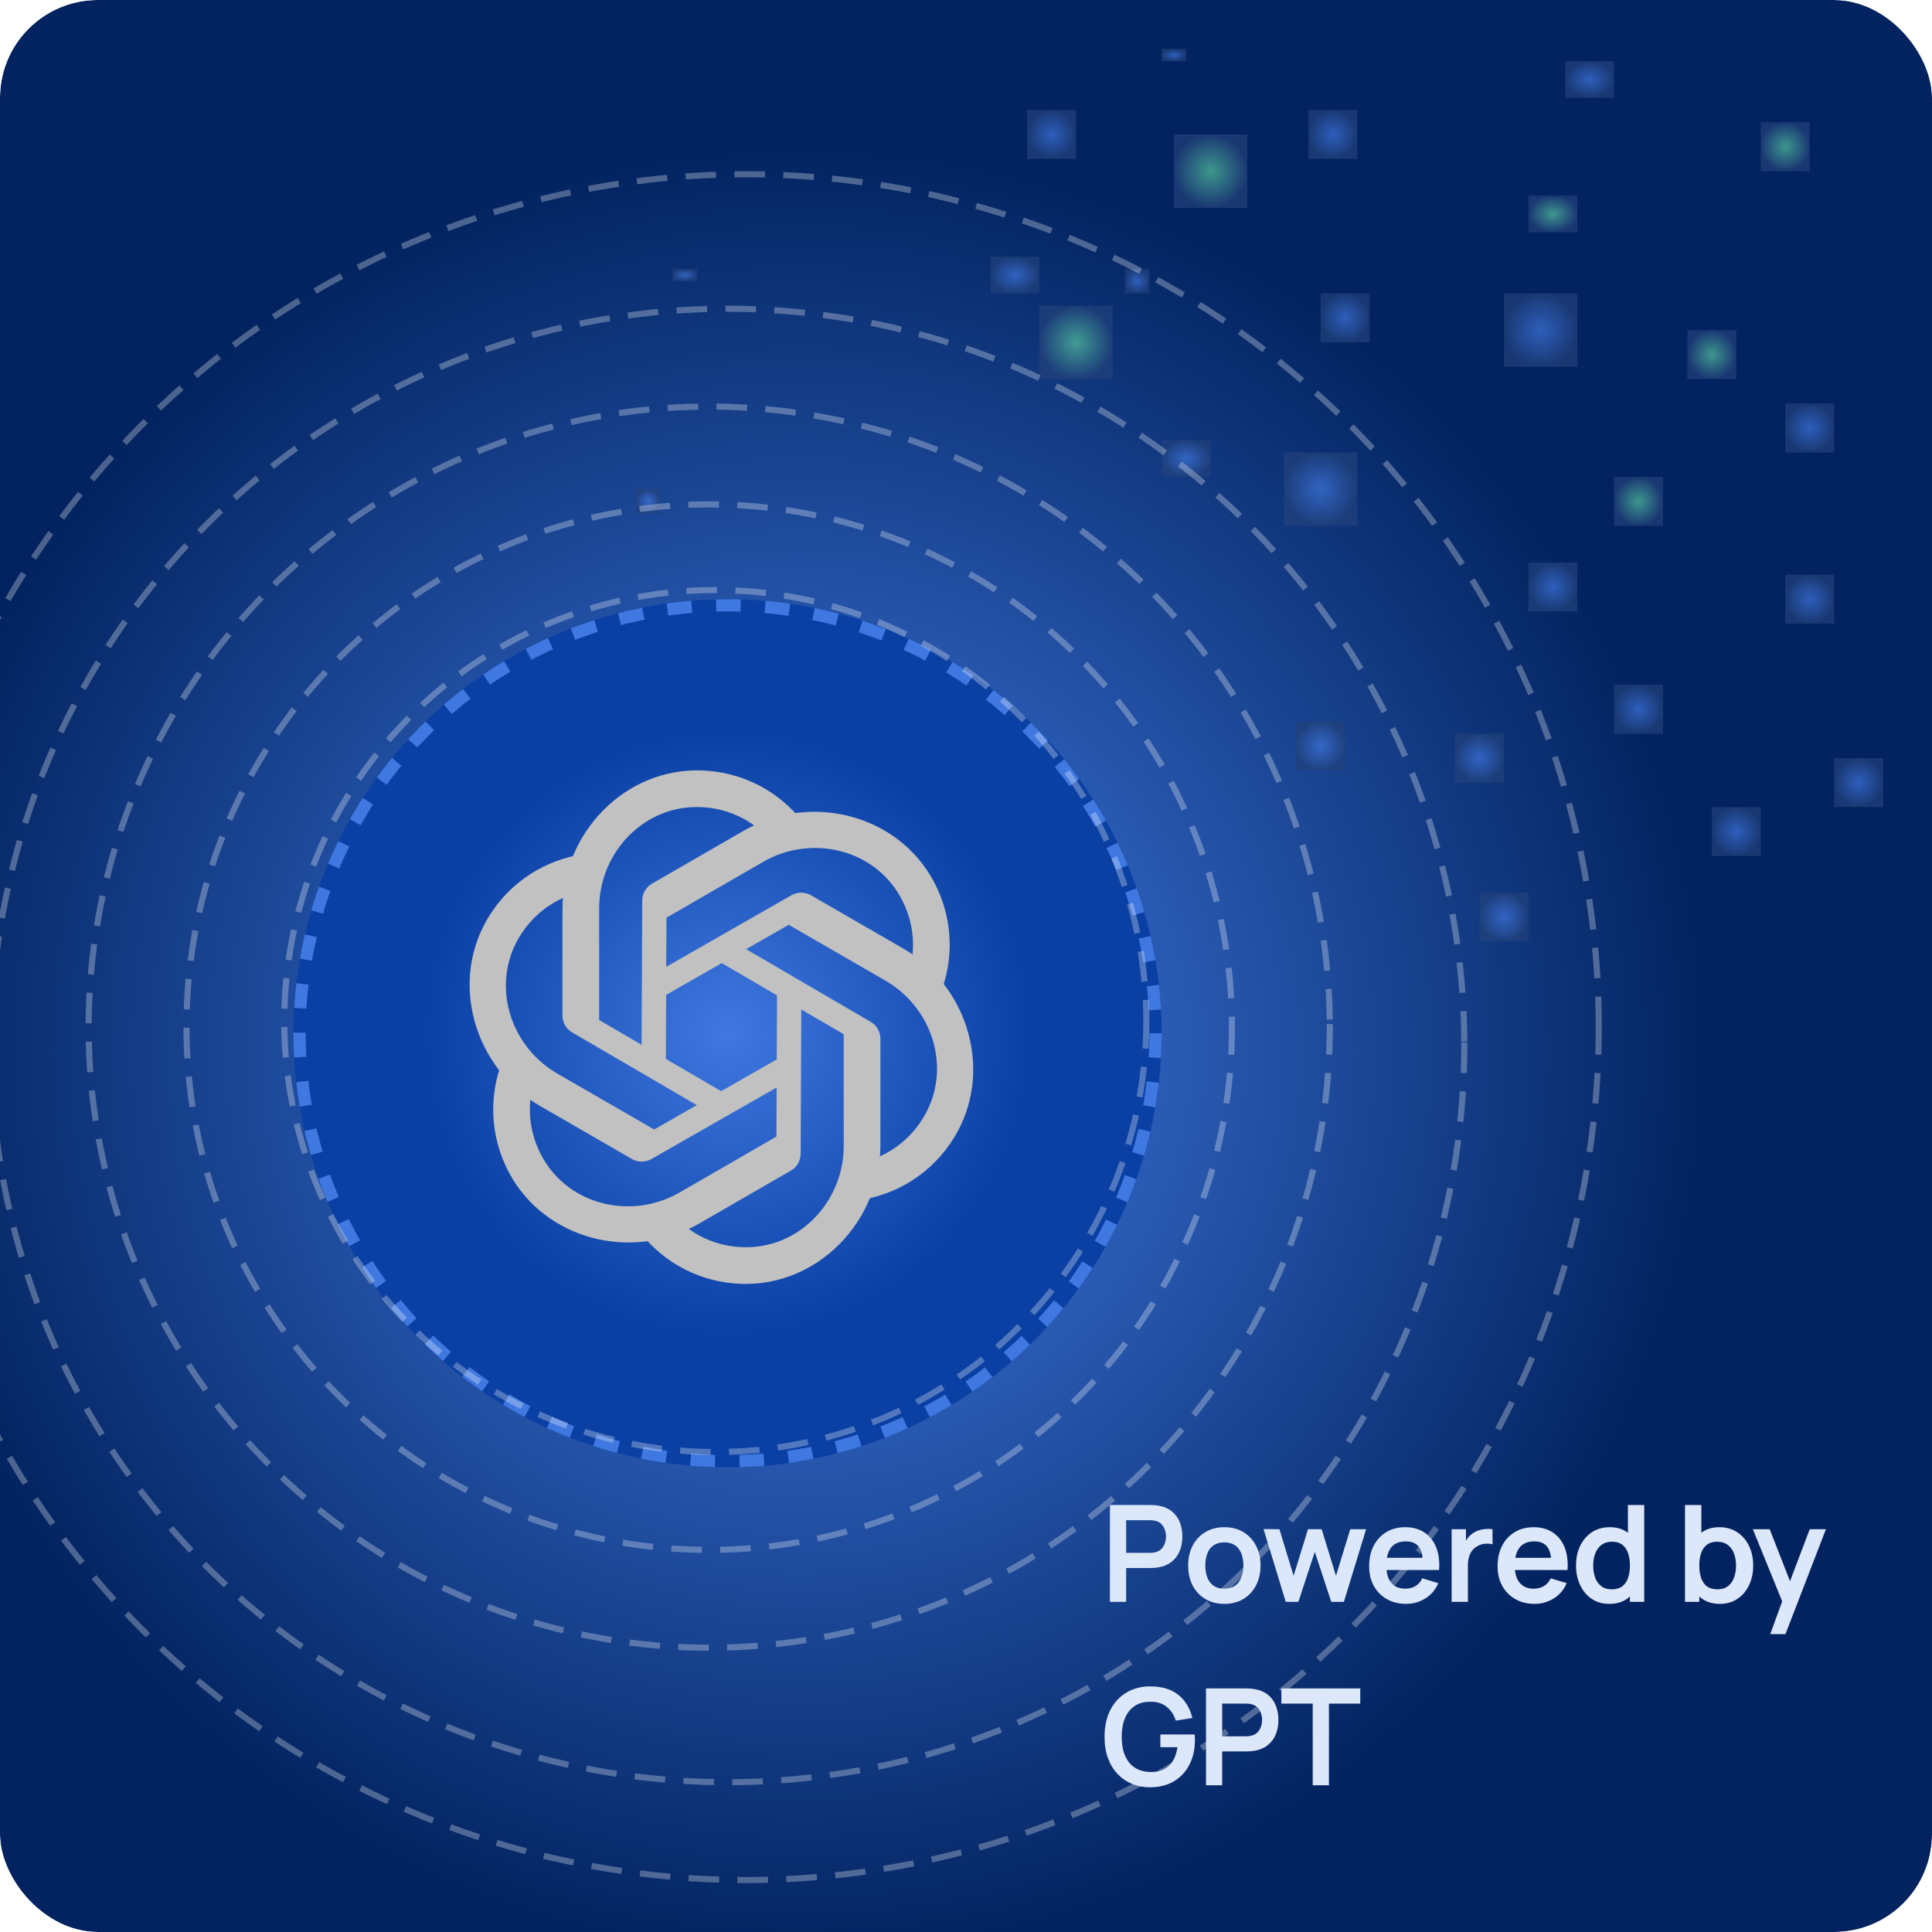 <svg width="158" height="158" viewBox="0 0 158 158" fill="none" xmlns="http://www.w3.org/2000/svg">
<g clip-path="url(#clip0_22_135)">
<rect width="158" height="158" rx="8" fill="white"/>
<g filter="url(#filter0_b_22_135)">
<ellipse cx="65.5" cy="86" rx="131.5" ry="126" fill="url(#paint0_radial_22_135)"/>
</g>
<g opacity="0.71">
<rect x="107" y="9" width="4" height="4" fill="url(#paint1_radial_22_135)"/>
<rect x="108" y="24" width="4" height="4" fill="url(#paint2_radial_22_135)"/>
<rect x="84" y="9" width="4" height="4" fill="url(#paint3_radial_22_135)"/>
<rect x="123" y="24" width="6" height="6" fill="url(#paint4_radial_22_135)"/>
<rect x="105" y="37" width="6" height="6" fill="url(#paint5_radial_22_135)"/>
<rect x="96" y="11" width="6" height="6" fill="url(#paint6_radial_22_135)"/>
<rect x="85" y="25" width="6" height="6" fill="url(#paint7_radial_22_135)"/>
<rect x="138" y="27" width="4" height="4" fill="url(#paint8_radial_22_135)"/>
<rect x="132" y="39" width="4" height="4" fill="url(#paint9_radial_22_135)"/>
<rect x="144" y="10" width="4" height="4" fill="url(#paint10_radial_22_135)"/>
<rect x="125" y="16" width="4" height="3" fill="url(#paint11_radial_22_135)"/>
<rect x="125" y="46" width="4" height="4" fill="url(#paint12_radial_22_135)"/>
<rect x="95" y="36" width="4" height="3" fill="url(#paint13_radial_22_135)"/>
<rect x="146" y="47" width="4" height="4" fill="url(#paint14_radial_22_135)"/>
<rect x="106" y="59" width="4" height="4" fill="url(#paint15_radial_22_135)"/>
<rect x="140" y="66" width="4" height="4" fill="url(#paint16_radial_22_135)"/>
<rect x="132" y="56" width="4" height="4" fill="url(#paint17_radial_22_135)"/>
<rect x="150" y="62" width="4" height="4" fill="url(#paint18_radial_22_135)"/>
<rect x="121" y="73" width="4" height="4" fill="url(#paint19_radial_22_135)"/>
<rect x="119" y="60" width="4" height="4" fill="url(#paint20_radial_22_135)"/>
<rect x="128" y="5" width="4" height="3" fill="url(#paint21_radial_22_135)"/>
<rect x="81" y="21" width="4" height="3" fill="url(#paint22_radial_22_135)"/>
<rect x="146" y="33" width="4" height="4" fill="url(#paint23_radial_22_135)"/>
<rect x="95" y="4" width="2" height="1" fill="url(#paint24_radial_22_135)"/>
<rect x="55" y="22" width="2" height="1" fill="url(#paint25_radial_22_135)"/>
<rect x="92" y="22" width="2" height="2" fill="url(#paint26_radial_22_135)"/>
<rect x="52" y="40" width="2" height="2" fill="url(#paint27_radial_22_135)"/>
</g>
<g filter="url(#filter1_f_22_135)">
<circle cx="59.5" cy="84.5" r="35.5" fill="url(#paint28_radial_22_135)"/>
<circle cx="59.5" cy="84.5" r="35" stroke="#3F78E0" stroke-dasharray="2 2"/>
</g>
<circle cx="58.5" cy="83.5" r="35.25" stroke="white" stroke-opacity="0.29" stroke-width="0.5" stroke-linecap="square" stroke-dasharray="2 2"/>
<circle cx="58" cy="84" r="42.75" stroke="white" stroke-opacity="0.29" stroke-width="0.5" stroke-linecap="square" stroke-dasharray="2 2"/>
<circle cx="58" cy="84" r="50.75" stroke="white" stroke-opacity="0.29" stroke-width="0.5" stroke-linecap="square" stroke-dasharray="2 2"/>
<circle cx="59.5" cy="85.5" r="60.25" stroke="white" stroke-opacity="0.29" stroke-width="0.5" stroke-linecap="square" stroke-dasharray="2 2"/>
<circle cx="61" cy="84" r="69.75" stroke="white" stroke-opacity="0.29" stroke-width="0.5" stroke-linecap="square" stroke-dasharray="2 2"/>
<path d="M65.7 67.27L63.33 69.1C61.725 67.033 59.262 65.891 56.633 66.008C52.313 66.2 49 69.953 49 74.277V83.42L59.5 89.54L58.5 91.26L46.794 84.433C46.302 84.146 46 83.62 46 83.051V74.364C46 68.1 51.129 62.79 57.39 63.007C60.669 63.12 63.68 64.663 65.7 67.27Z" fill="#C1C1C1"/>
<path d="M47.861 69.833L48.261 72.8C45.669 73.157 43.448 74.719 42.235 77.054C40.241 80.891 41.835 85.636 45.58 87.799L53.498 92.37L64.048 86.337L65.038 88.063L53.273 94.787C52.779 95.069 52.172 95.068 51.679 94.784L44.156 90.441C38.73 87.308 36.696 80.211 40.014 74.898C41.752 72.114 44.594 70.279 47.861 69.833Z" fill="#C1C1C1"/>
<path d="M41.161 86.563L43.931 87.7C42.944 90.123 43.186 92.828 44.602 95.046C46.928 98.691 51.835 99.684 55.579 97.522L63.497 92.95L63.547 80.797L65.537 80.803L65.478 94.354C65.476 94.923 65.171 95.448 64.678 95.733L57.155 100.076C51.73 103.208 44.567 101.421 41.624 95.891C40.083 92.994 39.914 89.616 41.161 86.563Z" fill="#C1C1C1"/>
<path d="M52.3 100.73L54.67 98.9C56.275 100.967 58.738 102.109 61.367 101.992C65.687 101.8 69 98.047 69 93.723V84.58L58.5 78.46L59.5 76.74L71.206 83.567C71.698 83.854 72 84.38 72 84.949V93.636C72 99.9 66.87 105.21 60.61 104.994C57.331 104.88 54.32 103.337 52.3 100.73Z" fill="#C1C1C1"/>
<path d="M70.139 98.167L69.739 95.2C72.331 94.843 74.552 93.281 75.765 90.946C77.759 87.109 76.165 82.364 72.42 80.201L64.502 75.63L53.952 81.663L52.962 79.937L64.727 73.213C65.221 72.931 65.828 72.932 66.321 73.216L73.844 77.559C79.269 80.691 81.303 87.788 77.985 93.102C76.248 95.886 73.406 97.721 70.139 98.167Z" fill="#C1C1C1"/>
<path d="M76.839 81.437L74.069 80.3C75.056 77.877 74.814 75.172 73.398 72.954C71.072 69.309 66.165 68.316 62.421 70.478L54.503 75.05L54.453 87.203L52.463 87.197L52.522 73.646C52.524 73.077 52.829 72.552 53.322 72.267L60.845 67.924C66.27 64.792 73.433 66.579 76.376 72.109C77.917 75.006 78.086 78.384 76.839 81.437Z" fill="#C1C1C1"/>
<path d="M90.77 131V123.08H94.043C94.12 123.08 94.219 123.084 94.34 123.091C94.46 123.095 94.572 123.106 94.675 123.124C95.133 123.194 95.511 123.346 95.808 123.58C96.109 123.815 96.331 124.112 96.474 124.471C96.62 124.827 96.694 125.223 96.694 125.659C96.694 126.092 96.62 126.488 96.474 126.847C96.327 127.203 96.103 127.498 95.802 127.733C95.505 127.968 95.13 128.12 94.675 128.189C94.572 128.204 94.459 128.215 94.334 128.223C94.213 128.23 94.116 128.233 94.043 128.233H92.096V131H90.77ZM92.096 126.996H93.987C94.061 126.996 94.143 126.992 94.235 126.985C94.327 126.978 94.411 126.963 94.488 126.941C94.708 126.886 94.88 126.789 95.005 126.649C95.133 126.51 95.223 126.352 95.275 126.176C95.329 126 95.357 125.828 95.357 125.659C95.357 125.491 95.329 125.318 95.275 125.142C95.223 124.963 95.133 124.803 95.005 124.664C94.88 124.525 94.708 124.427 94.488 124.372C94.411 124.35 94.327 124.338 94.235 124.334C94.143 124.327 94.061 124.323 93.987 124.323H92.096V126.996ZM100.122 131.165C99.528 131.165 99.009 131.031 98.566 130.763C98.122 130.496 97.777 130.127 97.532 129.658C97.29 129.185 97.169 128.642 97.169 128.03C97.169 127.407 97.293 126.86 97.543 126.391C97.792 125.922 98.138 125.555 98.582 125.291C99.026 125.027 99.539 124.895 100.122 124.895C100.72 124.895 101.241 125.029 101.684 125.296C102.128 125.564 102.473 125.934 102.718 126.407C102.964 126.877 103.087 127.418 103.087 128.03C103.087 128.646 102.962 129.19 102.713 129.663C102.467 130.133 102.122 130.501 101.679 130.769C101.235 131.033 100.716 131.165 100.122 131.165ZM100.122 129.922C100.65 129.922 101.043 129.746 101.299 129.394C101.556 129.042 101.684 128.587 101.684 128.03C101.684 127.454 101.554 126.996 101.294 126.655C101.033 126.31 100.643 126.138 100.122 126.138C99.766 126.138 99.473 126.219 99.242 126.38C99.015 126.538 98.846 126.759 98.736 127.045C98.626 127.328 98.571 127.656 98.571 128.03C98.571 128.606 98.701 129.066 98.962 129.41C99.226 129.751 99.612 129.922 100.122 129.922ZM105.149 131L103.334 125.049L104.632 125.06L105.792 128.871L106.969 125.06H108.086L109.257 128.871L110.423 125.06H111.721L109.906 131H108.872L107.525 126.913L106.183 131H105.149ZM114.999 131.165C114.398 131.165 113.87 131.035 113.415 130.774C112.961 130.514 112.605 130.153 112.348 129.691C112.095 129.229 111.969 128.697 111.969 128.096C111.969 127.447 112.094 126.884 112.343 126.407C112.592 125.927 112.939 125.555 113.382 125.291C113.826 125.027 114.339 124.895 114.922 124.895C115.538 124.895 116.061 125.04 116.49 125.329C116.923 125.615 117.243 126.021 117.452 126.545C117.661 127.069 117.74 127.687 117.689 128.398H116.374V127.914C116.371 127.269 116.257 126.798 116.033 126.501C115.81 126.204 115.458 126.055 114.977 126.055C114.435 126.055 114.031 126.224 113.767 126.561C113.503 126.895 113.371 127.385 113.371 128.03C113.371 128.631 113.503 129.097 113.767 129.427C114.031 129.757 114.416 129.922 114.922 129.922C115.249 129.922 115.529 129.85 115.764 129.707C116.002 129.561 116.186 129.35 116.314 129.075L117.623 129.471C117.396 130.006 117.044 130.422 116.567 130.719C116.094 131.016 115.571 131.165 114.999 131.165ZM112.953 128.398V127.397H117.04V128.398H112.953ZM118.716 131V125.06H119.888V126.506L119.745 126.319C119.818 126.121 119.915 125.942 120.036 125.78C120.161 125.615 120.309 125.48 120.482 125.373C120.628 125.274 120.79 125.197 120.966 125.142C121.145 125.084 121.329 125.049 121.516 125.038C121.703 125.023 121.884 125.031 122.06 125.06V126.297C121.884 126.246 121.681 126.23 121.45 126.248C121.222 126.266 121.017 126.33 120.834 126.44C120.65 126.539 120.5 126.666 120.383 126.82C120.269 126.974 120.185 127.15 120.13 127.348C120.075 127.542 120.047 127.753 120.047 127.98V131H118.716ZM125.503 131.165C124.901 131.165 124.373 131.035 123.919 130.774C123.464 130.514 123.108 130.153 122.852 129.691C122.599 129.229 122.472 128.697 122.472 128.096C122.472 127.447 122.597 126.884 122.846 126.407C123.096 125.927 123.442 125.555 123.886 125.291C124.329 125.027 124.843 124.895 125.426 124.895C126.042 124.895 126.564 125.04 126.993 125.329C127.426 125.615 127.747 126.021 127.956 126.545C128.165 127.069 128.244 127.687 128.192 128.398H126.878V127.914C126.874 127.269 126.76 126.798 126.537 126.501C126.313 126.204 125.961 126.055 125.481 126.055C124.938 126.055 124.535 126.224 124.271 126.561C124.007 126.895 123.875 127.385 123.875 128.03C123.875 128.631 124.007 129.097 124.271 129.427C124.535 129.757 124.92 129.922 125.426 129.922C125.752 129.922 126.033 129.85 126.267 129.707C126.506 129.561 126.689 129.35 126.817 129.075L128.126 129.471C127.899 130.006 127.547 130.422 127.07 130.719C126.597 131.016 126.075 131.165 125.503 131.165ZM123.457 128.398V127.397H127.543V128.398H123.457ZM131.601 131.165C131.055 131.165 130.578 131.028 130.171 130.752C129.764 130.477 129.449 130.103 129.225 129.63C129.001 129.157 128.889 128.624 128.889 128.03C128.889 127.429 129.001 126.893 129.225 126.424C129.452 125.951 129.773 125.579 130.187 125.307C130.602 125.032 131.089 124.895 131.65 124.895C132.215 124.895 132.688 125.032 133.069 125.307C133.454 125.579 133.746 125.951 133.944 126.424C134.142 126.897 134.241 127.432 134.241 128.03C134.241 128.62 134.142 129.154 133.944 129.63C133.746 130.103 133.451 130.477 133.058 130.752C132.666 131.028 132.18 131.165 131.601 131.165ZM131.804 129.977C132.16 129.977 132.446 129.896 132.662 129.735C132.882 129.57 133.042 129.341 133.141 129.047C133.244 128.754 133.295 128.415 133.295 128.03C133.295 127.641 133.244 127.302 133.141 127.012C133.042 126.719 132.886 126.492 132.673 126.33C132.461 126.165 132.186 126.083 131.848 126.083C131.493 126.083 131.199 126.171 130.968 126.347C130.737 126.519 130.567 126.754 130.457 127.051C130.347 127.344 130.292 127.671 130.292 128.03C130.292 128.393 130.345 128.723 130.451 129.02C130.561 129.313 130.728 129.546 130.952 129.718C131.176 129.891 131.46 129.977 131.804 129.977ZM133.295 131V126.831H133.13V123.08H134.466V131H133.295ZM140.665 131.165C140.086 131.165 139.6 131.028 139.208 130.752C138.815 130.477 138.52 130.103 138.322 129.63C138.124 129.154 138.025 128.62 138.025 128.03C138.025 127.432 138.124 126.897 138.322 126.424C138.52 125.951 138.81 125.579 139.191 125.307C139.576 125.032 140.051 124.895 140.616 124.895C141.177 124.895 141.662 125.032 142.073 125.307C142.487 125.579 142.808 125.951 143.036 126.424C143.263 126.893 143.377 127.429 143.377 128.03C143.377 128.624 143.265 129.157 143.041 129.63C142.817 130.103 142.502 130.477 142.095 130.752C141.688 131.028 141.211 131.165 140.665 131.165ZM137.8 131V123.08H139.136V126.831H138.971V131H137.8ZM140.462 129.977C140.806 129.977 141.09 129.891 141.314 129.718C141.538 129.546 141.703 129.313 141.809 129.02C141.919 128.723 141.974 128.393 141.974 128.03C141.974 127.671 141.919 127.344 141.809 127.051C141.699 126.754 141.529 126.519 141.298 126.347C141.067 126.171 140.773 126.083 140.418 126.083C140.08 126.083 139.805 126.165 139.593 126.33C139.38 126.492 139.222 126.719 139.12 127.012C139.021 127.302 138.971 127.641 138.971 128.03C138.971 128.415 139.021 128.754 139.12 129.047C139.222 129.341 139.382 129.57 139.598 129.735C139.818 129.896 140.106 129.977 140.462 129.977ZM144.772 133.64L145.916 130.499L145.938 131.424L143.348 125.06H144.728L146.565 129.768H146.213L148.001 125.06H149.326L146.015 133.64H144.772ZM94.037 146.165C93.524 146.165 93.041 146.075 92.591 145.895C92.143 145.712 91.749 145.444 91.408 145.092C91.071 144.74 90.807 144.31 90.616 143.8C90.425 143.287 90.33 142.7 90.33 142.04C90.33 141.175 90.491 140.436 90.814 139.823C91.137 139.207 91.579 138.736 92.139 138.41C92.701 138.08 93.333 137.915 94.037 137.915C95.012 137.915 95.784 138.142 96.353 138.597C96.924 139.048 97.311 139.682 97.513 140.5L96.16 140.714C96.01 140.245 95.764 139.871 95.423 139.592C95.082 139.31 94.647 139.169 94.12 139.169C93.588 139.162 93.146 139.277 92.794 139.515C92.442 139.754 92.176 140.089 91.996 140.522C91.82 140.955 91.733 141.461 91.733 142.04C91.733 142.619 91.82 143.123 91.996 143.552C92.172 143.978 92.436 144.31 92.788 144.548C93.144 144.786 93.588 144.909 94.12 144.916C94.519 144.92 94.869 144.849 95.17 144.702C95.471 144.552 95.716 144.326 95.907 144.025C96.098 143.721 96.226 143.342 96.292 142.887H94.895V141.847H97.7C97.707 141.906 97.713 141.992 97.716 142.106C97.72 142.22 97.722 142.287 97.722 142.309C97.722 143.057 97.573 143.723 97.276 144.306C96.983 144.885 96.561 145.34 96.011 145.67C95.462 146 94.803 146.165 94.037 146.165ZM98.627 146V138.08H101.899C101.976 138.08 102.075 138.084 102.196 138.091C102.317 138.095 102.429 138.106 102.532 138.124C102.99 138.194 103.368 138.346 103.665 138.58C103.965 138.815 104.187 139.112 104.33 139.471C104.477 139.827 104.55 140.223 104.55 140.659C104.55 141.092 104.477 141.488 104.33 141.847C104.183 142.203 103.96 142.498 103.659 142.733C103.362 142.968 102.986 143.12 102.532 143.189C102.429 143.204 102.315 143.215 102.191 143.223C102.07 143.23 101.972 143.233 101.899 143.233H99.952V146H98.627ZM99.952 141.996H101.844C101.917 141.996 102 141.992 102.092 141.985C102.183 141.978 102.268 141.963 102.345 141.941C102.565 141.886 102.737 141.789 102.862 141.649C102.99 141.51 103.08 141.352 103.131 141.176C103.186 141 103.214 140.828 103.214 140.659C103.214 140.491 103.186 140.318 103.131 140.142C103.08 139.963 102.99 139.803 102.862 139.664C102.737 139.525 102.565 139.427 102.345 139.372C102.268 139.35 102.183 139.338 102.092 139.334C102 139.327 101.917 139.323 101.844 139.323H99.952V141.996ZM107.355 146V139.323H104.792V138.08H111.244V139.323H108.681V146H107.355Z" fill="#DCE7F9"/>
</g>
<defs>
<filter id="filter0_b_22_135" x="-70" y="-44" width="271" height="260" filterUnits="userSpaceOnUse" color-interpolation-filters="sRGB">
<feFlood flood-opacity="0" result="BackgroundImageFix"/>
<feGaussianBlur in="BackgroundImageFix" stdDeviation="2"/>
<feComposite in2="SourceAlpha" operator="in" result="effect1_backgroundBlur_22_135"/>
<feBlend mode="normal" in="SourceGraphic" in2="effect1_backgroundBlur_22_135" result="shape"/>
</filter>
<filter id="filter1_f_22_135" x="5" y="30" width="109" height="109" filterUnits="userSpaceOnUse" color-interpolation-filters="sRGB">
<feFlood flood-opacity="0" result="BackgroundImageFix"/>
<feBlend mode="normal" in="SourceGraphic" in2="BackgroundImageFix" result="shape"/>
<feGaussianBlur stdDeviation="9.5" result="effect1_foregroundBlur_22_135"/>
</filter>
<radialGradient id="paint0_radial_22_135" cx="0" cy="0" r="1" gradientUnits="userSpaceOnUse" gradientTransform="translate(65.5 86) rotate(128.804) scale(86.515 87.388)">
<stop offset="0.07" stop-color="#3F78E0"/>
<stop offset="0.858" stop-color="#02235F"/>
</radialGradient>
<radialGradient id="paint1_radial_22_135" cx="0" cy="0" r="1" gradientUnits="userSpaceOnUse" gradientTransform="translate(109 11) rotate(90) scale(2)">
<stop stop-color="#3F78E0"/>
<stop offset="1" stop-color="#22417A"/>
</radialGradient>
<radialGradient id="paint2_radial_22_135" cx="0" cy="0" r="1" gradientUnits="userSpaceOnUse" gradientTransform="translate(110 26) rotate(90) scale(2)">
<stop stop-color="#3F78E0"/>
<stop offset="1" stop-color="#22417A"/>
</radialGradient>
<radialGradient id="paint3_radial_22_135" cx="0" cy="0" r="1" gradientUnits="userSpaceOnUse" gradientTransform="translate(86 11) rotate(90) scale(2)">
<stop stop-color="#3F78E0"/>
<stop offset="1" stop-color="#22417A"/>
</radialGradient>
<radialGradient id="paint4_radial_22_135" cx="0" cy="0" r="1" gradientUnits="userSpaceOnUse" gradientTransform="translate(126 27) rotate(90) scale(3)">
<stop stop-color="#3F78E0"/>
<stop offset="1" stop-color="#22417A"/>
</radialGradient>
<radialGradient id="paint5_radial_22_135" cx="0" cy="0" r="1" gradientUnits="userSpaceOnUse" gradientTransform="translate(108 40) rotate(90) scale(3)">
<stop stop-color="#3F78E0"/>
<stop offset="1" stop-color="#22417A"/>
</radialGradient>
<radialGradient id="paint6_radial_22_135" cx="0" cy="0" r="1" gradientUnits="userSpaceOnUse" gradientTransform="translate(99 14) rotate(90) scale(3)">
<stop stop-color="#56C6A0"/>
<stop offset="1" stop-color="#22417A"/>
</radialGradient>
<radialGradient id="paint7_radial_22_135" cx="0" cy="0" r="1" gradientUnits="userSpaceOnUse" gradientTransform="translate(88 28) rotate(90) scale(3)">
<stop stop-color="#56C6A0"/>
<stop offset="1" stop-color="#22417A"/>
</radialGradient>
<radialGradient id="paint8_radial_22_135" cx="0" cy="0" r="1" gradientUnits="userSpaceOnUse" gradientTransform="translate(140 29) rotate(90) scale(2)">
<stop stop-color="#56C6A0"/>
<stop offset="1" stop-color="#22417A"/>
</radialGradient>
<radialGradient id="paint9_radial_22_135" cx="0" cy="0" r="1" gradientUnits="userSpaceOnUse" gradientTransform="translate(134 41) rotate(90) scale(2)">
<stop stop-color="#56C6A0"/>
<stop offset="1" stop-color="#22417A"/>
</radialGradient>
<radialGradient id="paint10_radial_22_135" cx="0" cy="0" r="1" gradientUnits="userSpaceOnUse" gradientTransform="translate(146 12) rotate(90) scale(2)">
<stop stop-color="#56C6A0"/>
<stop offset="1" stop-color="#22417A"/>
</radialGradient>
<radialGradient id="paint11_radial_22_135" cx="0" cy="0" r="1" gradientUnits="userSpaceOnUse" gradientTransform="translate(127 17.5) rotate(90) scale(1.5 2)">
<stop stop-color="#56C6A0"/>
<stop offset="1" stop-color="#22417A"/>
</radialGradient>
<radialGradient id="paint12_radial_22_135" cx="0" cy="0" r="1" gradientUnits="userSpaceOnUse" gradientTransform="translate(127 48) rotate(90) scale(2)">
<stop stop-color="#3F78E0"/>
<stop offset="1" stop-color="#22417A"/>
</radialGradient>
<radialGradient id="paint13_radial_22_135" cx="0" cy="0" r="1" gradientUnits="userSpaceOnUse" gradientTransform="translate(97 37.5) rotate(90) scale(1.5 2)">
<stop stop-color="#3F78E0"/>
<stop offset="1" stop-color="#22417A"/>
</radialGradient>
<radialGradient id="paint14_radial_22_135" cx="0" cy="0" r="1" gradientUnits="userSpaceOnUse" gradientTransform="translate(148 49) rotate(90) scale(2)">
<stop stop-color="#3F78E0"/>
<stop offset="1" stop-color="#22417A"/>
</radialGradient>
<radialGradient id="paint15_radial_22_135" cx="0" cy="0" r="1" gradientUnits="userSpaceOnUse" gradientTransform="translate(108 61) rotate(90) scale(2)">
<stop stop-color="#3F78E0"/>
<stop offset="1" stop-color="#22417A"/>
</radialGradient>
<radialGradient id="paint16_radial_22_135" cx="0" cy="0" r="1" gradientUnits="userSpaceOnUse" gradientTransform="translate(142 68) rotate(90) scale(2)">
<stop stop-color="#3F78E0"/>
<stop offset="1" stop-color="#22417A"/>
</radialGradient>
<radialGradient id="paint17_radial_22_135" cx="0" cy="0" r="1" gradientUnits="userSpaceOnUse" gradientTransform="translate(134 58) rotate(90) scale(2)">
<stop stop-color="#3F78E0"/>
<stop offset="1" stop-color="#22417A"/>
</radialGradient>
<radialGradient id="paint18_radial_22_135" cx="0" cy="0" r="1" gradientUnits="userSpaceOnUse" gradientTransform="translate(152 64) rotate(90) scale(2)">
<stop stop-color="#3F78E0"/>
<stop offset="1" stop-color="#22417A"/>
</radialGradient>
<radialGradient id="paint19_radial_22_135" cx="0" cy="0" r="1" gradientUnits="userSpaceOnUse" gradientTransform="translate(123 75) rotate(90) scale(2)">
<stop stop-color="#3F78E0"/>
<stop offset="1" stop-color="#22417A"/>
</radialGradient>
<radialGradient id="paint20_radial_22_135" cx="0" cy="0" r="1" gradientUnits="userSpaceOnUse" gradientTransform="translate(121 62) rotate(90) scale(2)">
<stop stop-color="#3F78E0"/>
<stop offset="1" stop-color="#22417A"/>
</radialGradient>
<radialGradient id="paint21_radial_22_135" cx="0" cy="0" r="1" gradientUnits="userSpaceOnUse" gradientTransform="translate(130 6.5) rotate(90) scale(1.5 2)">
<stop stop-color="#3F78E0"/>
<stop offset="1" stop-color="#22417A"/>
</radialGradient>
<radialGradient id="paint22_radial_22_135" cx="0" cy="0" r="1" gradientUnits="userSpaceOnUse" gradientTransform="translate(83 22.5) rotate(90) scale(1.5 2)">
<stop stop-color="#3F78E0"/>
<stop offset="1" stop-color="#22417A"/>
</radialGradient>
<radialGradient id="paint23_radial_22_135" cx="0" cy="0" r="1" gradientUnits="userSpaceOnUse" gradientTransform="translate(148 35) rotate(90) scale(2)">
<stop stop-color="#3F78E0"/>
<stop offset="1" stop-color="#22417A"/>
</radialGradient>
<radialGradient id="paint24_radial_22_135" cx="0" cy="0" r="1" gradientUnits="userSpaceOnUse" gradientTransform="translate(96 4.5) rotate(90) scale(0.5 1)">
<stop stop-color="#3F78E0"/>
<stop offset="1" stop-color="#22417A"/>
</radialGradient>
<radialGradient id="paint25_radial_22_135" cx="0" cy="0" r="1" gradientUnits="userSpaceOnUse" gradientTransform="translate(56 22.5) rotate(90) scale(0.5 1)">
<stop stop-color="#3F78E0"/>
<stop offset="1" stop-color="#22417A"/>
</radialGradient>
<radialGradient id="paint26_radial_22_135" cx="0" cy="0" r="1" gradientUnits="userSpaceOnUse" gradientTransform="translate(93 23) rotate(90)">
<stop stop-color="#3F78E0"/>
<stop offset="1" stop-color="#22417A"/>
</radialGradient>
<radialGradient id="paint27_radial_22_135" cx="0" cy="0" r="1" gradientUnits="userSpaceOnUse" gradientTransform="translate(53 41) rotate(90)">
<stop stop-color="#3F78E0"/>
<stop offset="1" stop-color="#22417A"/>
</radialGradient>
<radialGradient id="paint28_radial_22_135" cx="0" cy="0" r="1" gradientUnits="userSpaceOnUse" gradientTransform="translate(59.5 84.5) rotate(90) scale(35.5)">
<stop stop-color="#3F78E0"/>
<stop offset="0.7" stop-color="#0A40A4"/>
</radialGradient>
<clipPath id="clip0_22_135">
<rect width="158" height="158" rx="8" fill="white"/>
</clipPath>
</defs>
</svg>
